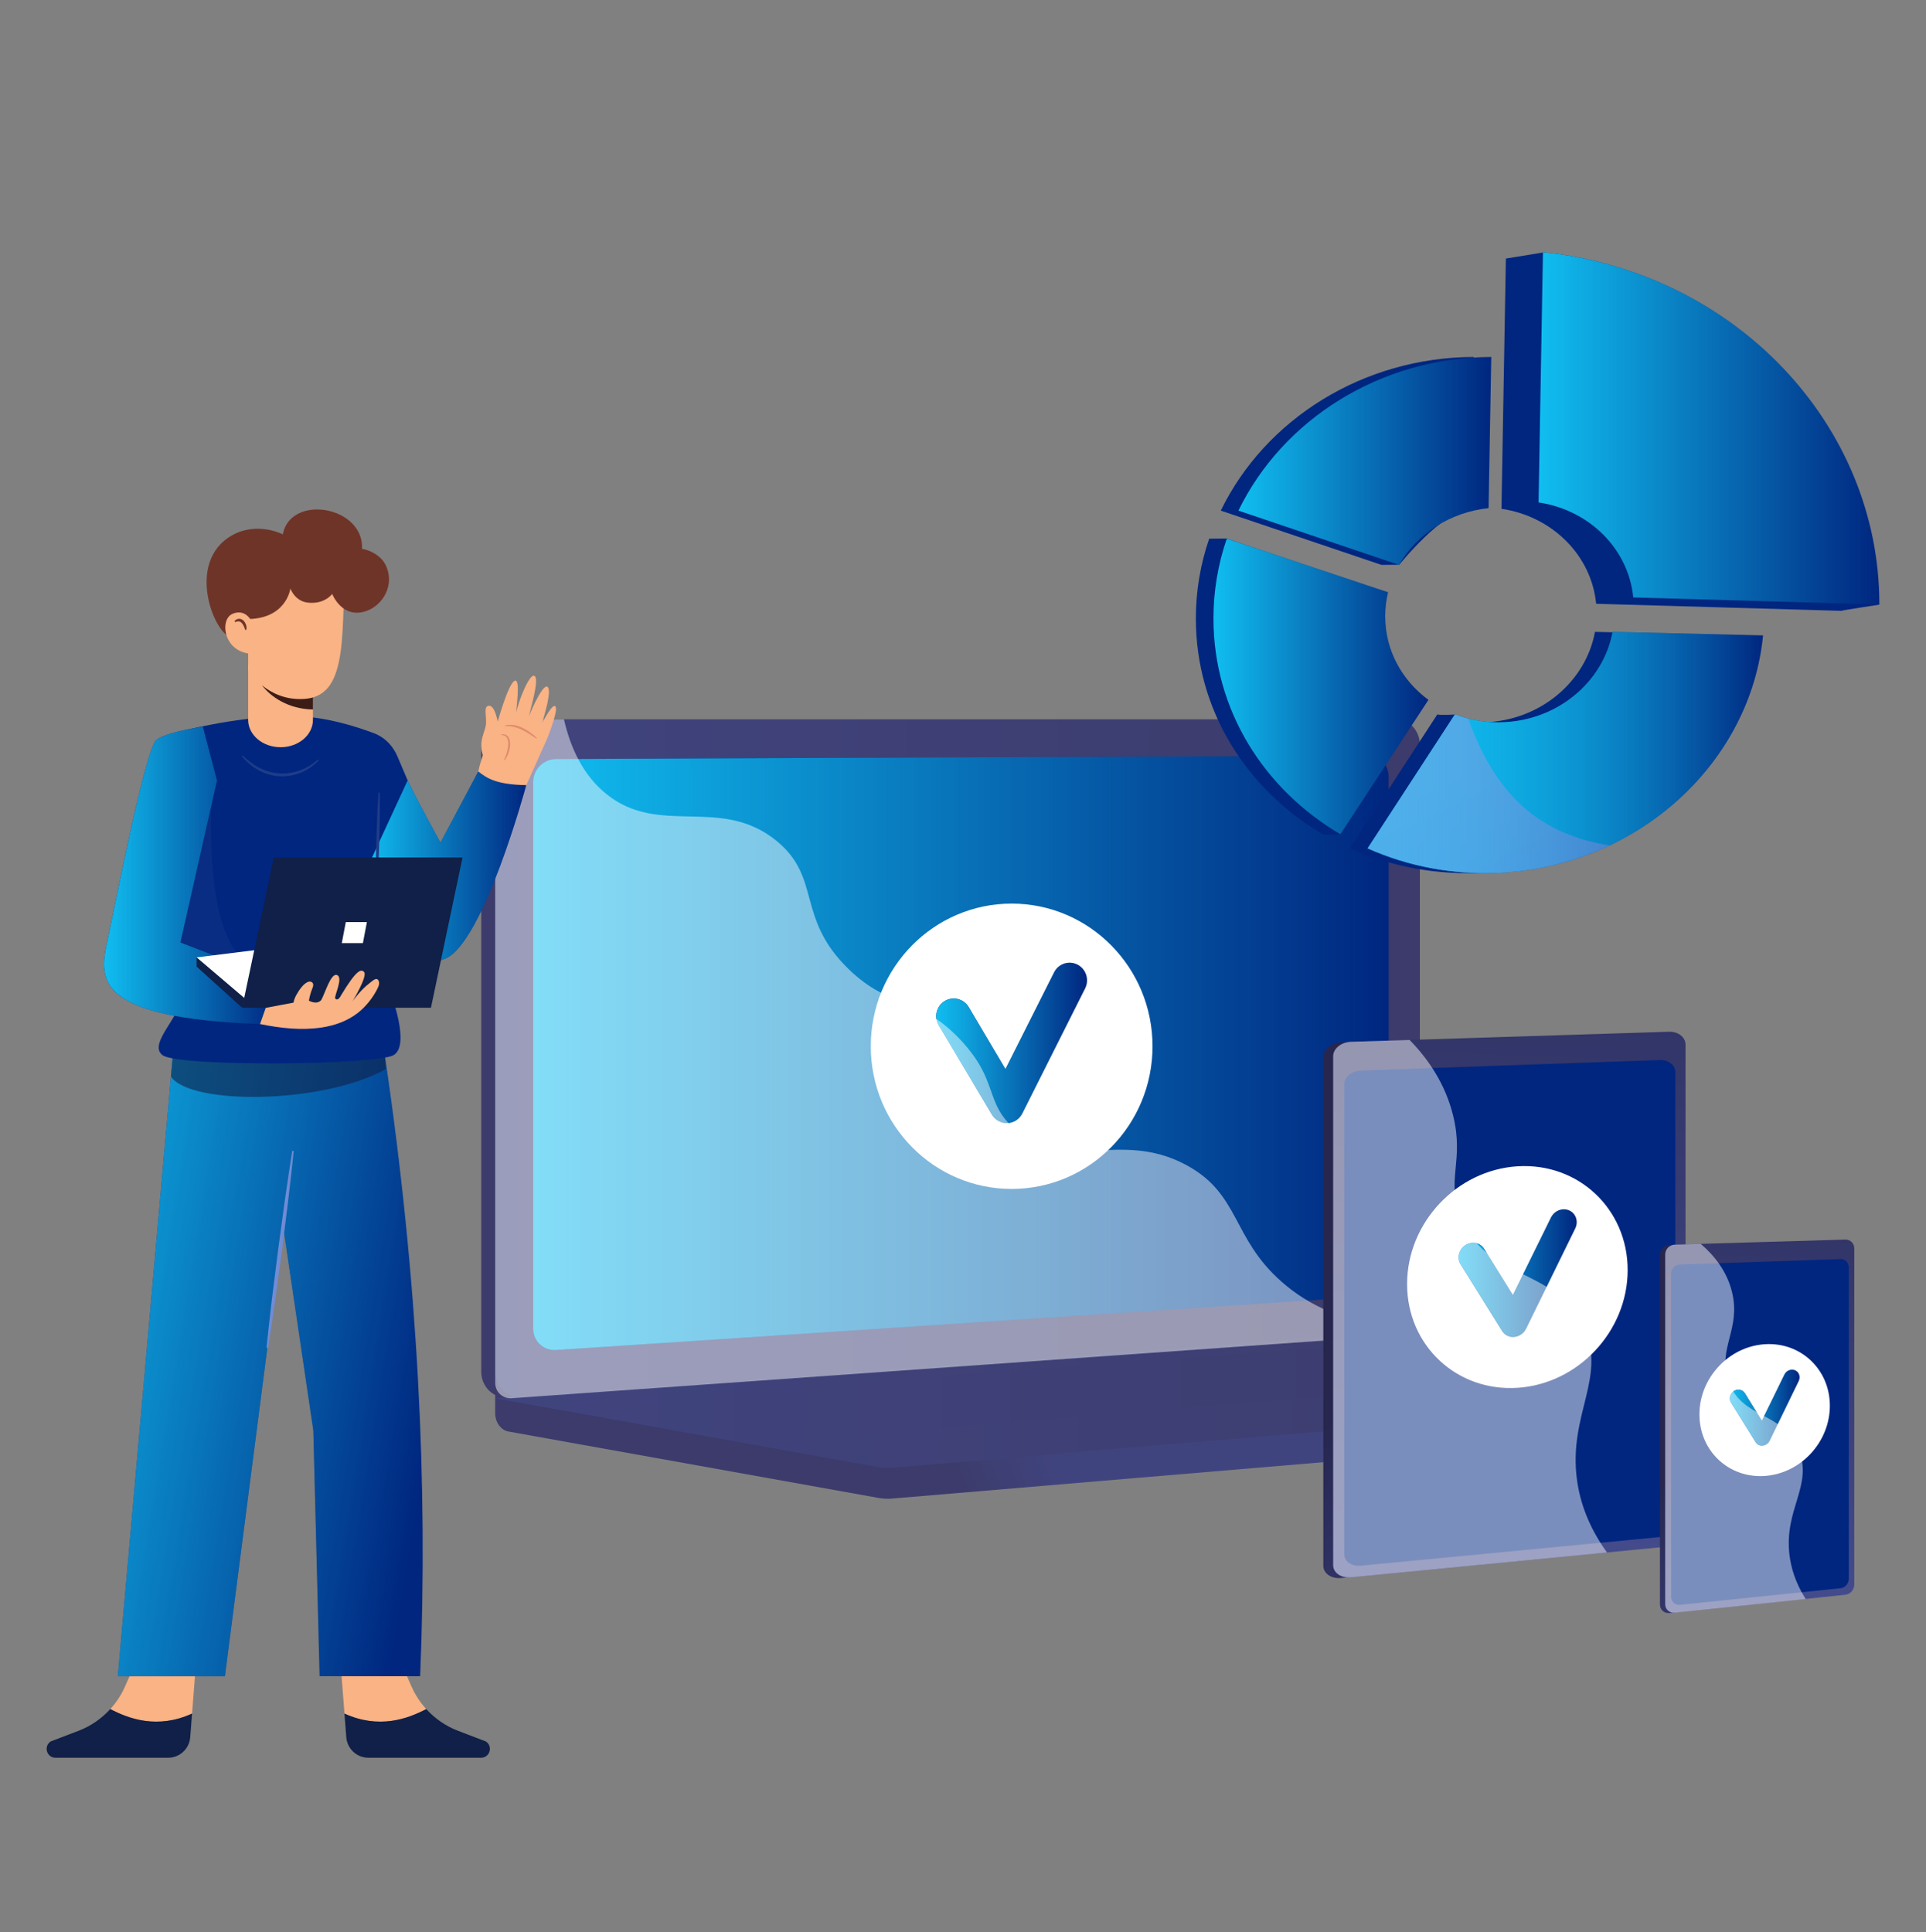 <svg width="300" height="301" viewBox="0 0 300 301" fill="none" xmlns="http://www.w3.org/2000/svg">
<rect x="0" y="0" width="300" height="301" fill="#808080" stroke="none"/>
<path d="M280.992 216.666L77.13 214.89V220.146C77.13 221.574 78.018 222.786 79.224 223.002L136.872 233.346C137.556 233.466 138.252 233.502 138.942 233.442L278.784 221.646C280.032 221.538 280.998 220.326 280.998 218.862V216.666H280.992Z" fill="url(#paint0_linear_6134_15896)"/>
<path d="M215.364 208.146L79.374 217.758C76.938 217.932 74.964 216.102 74.964 213.678V116.454C74.964 114.03 76.944 112.062 79.374 112.062H215.37C217.374 112.062 218.994 113.838 218.994 116.034V203.916C218.994 206.112 217.368 208.008 215.364 208.146Z" fill="url(#paint1_linear_6134_15896)"/>
<path d="M217.536 208.146L81.54 217.758C79.104 217.932 77.13 216.102 77.13 213.678V116.454C77.13 114.03 79.11 112.062 81.54 112.062H217.536C219.54 112.062 221.16 113.838 221.16 116.034V203.916C221.16 206.112 219.54 208.008 217.536 208.146Z" fill="url(#paint2_linear_6134_15896)"/>
<path d="M213.3 201.954L86.634 210.3C84.654 210.432 83.046 208.932 83.046 206.952V121.836C83.046 119.856 84.654 118.242 86.634 118.236L213.3 117.714C214.956 117.708 216.294 119.166 216.294 120.966V198.492C216.288 200.292 214.95 201.84 213.3 201.954Z" fill="#002680"/>
<path d="M213.3 201.954L86.634 210.3C84.654 210.432 83.046 208.932 83.046 206.952V121.836C83.046 119.856 84.654 118.242 86.634 118.236L213.3 117.714C214.956 117.708 216.294 119.166 216.294 120.966V198.492C216.288 200.292 214.95 201.84 213.3 201.954Z" fill="url(#paint3_linear_6134_15896)"/>
<path d="M214.14 207.714L77.13 217.83L136.872 228.552C137.556 228.672 138.252 228.708 138.942 228.648L280.998 216.666L216.324 207.78C215.598 207.684 214.866 207.66 214.14 207.714Z" fill="url(#paint4_linear_6134_15896)"/>
<path d="M157.578 185.208C169.696 185.208 179.52 175.258 179.52 162.984C179.52 150.71 169.696 140.76 157.578 140.76C145.46 140.76 135.636 150.71 135.636 162.984C135.636 175.258 145.46 185.208 157.578 185.208Z" fill="white"/>
<path d="M156.81 174.953C155.856 174.953 154.974 174.449 154.482 173.621L146.226 159.707C145.452 158.405 145.872 156.713 147.156 155.933C148.44 155.153 150.108 155.573 150.882 156.875L156.612 166.535L164.184 151.469C164.862 150.113 166.5 149.579 167.838 150.263C169.176 150.953 169.704 152.609 169.026 153.965L159.228 173.459C158.778 174.353 157.89 174.923 156.9 174.959C156.87 174.953 156.84 174.953 156.81 174.953Z" fill="#002680"/>
<path d="M156.81 174.953C155.856 174.953 154.974 174.449 154.482 173.621L146.226 159.707C145.452 158.405 145.872 156.713 147.156 155.933C148.44 155.153 150.108 155.573 150.882 156.875L156.612 166.535L164.184 151.469C164.862 150.113 166.5 149.579 167.838 150.263C169.176 150.953 169.704 152.609 169.026 153.965L159.228 173.459C158.778 174.353 157.89 174.923 156.9 174.959C156.87 174.953 156.84 174.953 156.81 174.953Z" fill="url(#paint5_linear_6134_15896)"/>
<path opacity="0.3" d="M97.123 218.081L211.189 209.531L246.493 214.343L133.405 223.481L97.123 218.081Z" fill="url(#paint6_linear_6134_15896)"/>
<path opacity="0.48" d="M184.77 181.481C174.288 175.841 166.044 182.987 158.088 175.937C153.264 171.659 155.634 168.473 149.7 162.083C143.124 155.009 138.846 157.385 132.24 151.019C123.888 142.967 128.064 136.703 120.87 130.919C112.14 123.905 102.726 130.397 94.422 123.671C90.84 120.767 88.872 116.549 87.846 112.067H79.716C78.294 112.067 77.136 113.219 77.136 114.647V215.417C77.136 216.839 78.294 217.913 79.716 217.811L218.316 207.971C218.994 207.923 219.6 207.527 219.984 206.951C209.838 206.579 203.604 203.177 199.62 199.661C191.82 192.791 193.176 186.005 184.77 181.481Z" fill="white"/>
<path d="M261.037 162.792V238.692C261.037 239.826 259.795 240.162 258.385 240.294L209.653 245.742L208.909 245.814C207.379 245.964 206.125 245.112 206.125 243.93V164.622C206.125 163.434 207.379 162.426 208.909 162.378L209.916 162.348L258.817 162.51C260.232 162.462 261.037 161.658 261.037 162.792Z" fill="url(#paint7_linear_6134_15896)"/>
<path d="M262.543 162.707V238.589C262.543 239.723 261.391 240.761 259.987 240.899L210.445 245.711C208.915 245.861 207.661 245.009 207.661 243.827V164.531C207.661 163.343 208.915 162.335 210.445 162.287L259.987 160.721C261.391 160.679 262.543 161.573 262.543 162.707Z" fill="url(#paint8_linear_6134_15896)"/>
<path d="M260.953 166.968V237.282C260.953 238.344 259.879 239.31 258.559 239.436L211.975 243.9C210.553 244.038 209.389 243.246 209.389 242.142V168.864C209.389 167.76 210.553 166.812 211.975 166.764L258.559 165.126C259.879 165.084 260.953 165.912 260.953 166.968Z" fill="#002680"/>
<path d="M253.53 197.843C253.53 207.341 245.874 215.555 236.406 216.185C226.902 216.821 219.174 209.591 219.174 200.033C219.174 190.475 226.902 182.255 236.406 181.679C245.874 181.109 253.53 188.345 253.53 197.843Z" fill="white"/>
<path d="M235.8 208.271C235.056 208.319 234.36 207.971 233.976 207.353L227.502 196.955C226.896 195.983 227.22 194.645 228.234 193.973C229.242 193.301 230.55 193.547 231.156 194.519L235.65 201.737L241.578 189.665C242.112 188.579 243.39 188.087 244.434 188.555C245.478 189.023 245.892 190.283 245.364 191.363L237.708 206.975C237.36 207.689 236.658 208.181 235.89 208.259C235.848 208.271 235.824 208.271 235.8 208.271Z" fill="#002680"/>
<path d="M235.8 208.271C235.056 208.319 234.36 207.971 233.976 207.353L227.502 196.955C226.896 195.983 227.22 194.645 228.234 193.973C229.242 193.301 230.55 193.547 231.156 194.519L235.65 201.737L241.578 189.665C242.112 188.579 243.39 188.087 244.434 188.555C245.478 189.023 245.892 190.283 245.364 191.363L237.708 206.975C237.36 207.689 236.658 208.181 235.89 208.259C235.848 208.271 235.824 208.271 235.8 208.271Z" fill="url(#paint9_linear_6134_15896)"/>
<g opacity="0.48">
<path d="M246.529 206.369C242.023 197.327 231.487 199.481 227.533 189.617C225.175 183.731 228.109 180.941 226.339 173.765C225.139 168.905 222.529 165.035 219.565 161.999L210.445 162.287C208.915 162.335 207.661 163.343 207.661 164.531V243.827C207.661 245.015 208.915 245.861 210.445 245.711L250.309 241.841C247.357 237.737 246.091 233.879 245.635 230.531C244.225 220.151 250.531 214.403 246.529 206.369Z" fill="white"/>
</g>
<path d="M288.019 194.531V246.911C288.019 247.697 287.347 247.913 286.591 247.991L260.443 251.231L260.047 251.273C259.231 251.357 258.559 250.763 258.559 249.947V195.455C258.559 194.639 259.231 193.955 260.047 193.931L260.587 193.913L286.831 194.315C287.587 194.297 288.019 193.751 288.019 194.531Z" fill="url(#paint10_linear_6134_15896)"/>
<path d="M288.829 194.483V246.857C288.829 247.643 288.211 248.345 287.449 248.423L260.857 251.213C260.041 251.297 259.369 250.703 259.369 249.887V195.407C259.369 194.591 260.041 193.907 260.857 193.883L287.449 193.097C288.211 193.079 288.829 193.697 288.829 194.483Z" fill="url(#paint11_linear_6134_15896)"/>
<path d="M287.977 197.417V245.945C287.977 246.677 287.395 247.337 286.687 247.409L261.685 249.995C260.923 250.073 260.299 249.515 260.299 248.759V198.401C260.299 197.645 260.923 197.003 261.685 196.973L286.687 196.133C287.395 196.103 287.977 196.685 287.977 197.417Z" fill="#002680"/>
<path d="M285.025 218.981C285.025 224.639 280.489 229.535 274.885 229.919C269.269 230.303 264.708 226.013 264.708 220.337C264.708 214.661 269.269 209.759 274.885 209.399C280.489 209.033 285.025 213.323 285.025 218.981Z" fill="white"/>
<path d="M274.53 225.209C274.092 225.239 273.678 225.035 273.45 224.663L269.622 218.489C269.262 217.913 269.454 217.115 270.054 216.713C270.648 216.311 271.422 216.455 271.782 217.031L274.434 221.315L277.938 214.127C278.25 213.479 279.006 213.185 279.624 213.461C280.242 213.737 280.488 214.487 280.176 215.129L275.646 224.429C275.436 224.855 275.028 225.149 274.572 225.197C274.56 225.209 274.542 225.209 274.53 225.209Z" fill="#002680"/>
<path d="M274.53 225.209C274.092 225.239 273.678 225.035 273.45 224.663L269.622 218.489C269.262 217.913 269.454 217.115 270.054 216.713C270.648 216.311 271.422 216.455 271.782 217.031L274.434 221.315L277.938 214.127C278.25 213.479 279.006 213.185 279.624 213.461C280.242 213.737 280.488 214.487 280.176 215.129L275.646 224.429C275.436 224.855 275.028 225.149 274.572 225.197C274.56 225.209 274.542 225.209 274.53 225.209Z" fill="url(#paint12_linear_6134_15896)"/>
<g opacity="0.48">
<path d="M280.188 225.852C277.764 219.75 271.224 221.19 269.184 215.028C267.522 209.994 271.218 207.048 269.772 201.222C268.962 197.952 266.958 195.522 264.918 193.77L260.868 193.89C260.052 193.914 259.38 194.598 259.38 195.414V249.894C259.38 250.71 260.052 251.304 260.868 251.22L281.256 249.084C279.618 246.504 278.964 244.146 278.73 242.19C277.878 235.062 282.408 231.444 280.188 225.852Z" fill="white"/>
</g>
<path d="M215.178 87.995L217.956 87.977C217.956 87.977 224.616 79.619 229.116 79.157L229.536 55.607C212.298 55.667 197.082 65.297 190.152 79.541L215.178 87.995Z" fill="#002680"/>
<path d="M248.436 98.43C247.02 106.17 239.916 112.254 231.21 112.518C229.068 112.584 226.566 111.312 226.566 111.312C226.566 111.312 224.274 111.438 223.884 111.288L210.294 132.156C216.612 134.982 223.746 136.368 231.21 135.942C252.918 134.706 269.982 118.494 271.878 98.982L248.436 98.43Z" fill="#002680"/>
<path d="M206.04 129.96L208.758 130.056L219.756 109.032C215.652 106.02 213.018 101.328 213.018 96.012C213.018 94.728 213.174 93.474 213.468 92.268L191.07 83.886L188.346 83.916C186.996 87.84 186.27 92.016 186.27 96.336C186.264 110.658 194.184 122.982 206.04 129.96Z" fill="#002680"/>
<path d="M233.874 79.259C241.8 80.429 247.896 86.525 248.622 94.055L286.956 95.159C286.956 95.153 286.956 95.141 286.956 95.135C286.956 95.135 286.956 95.123 286.956 95.111C286.956 95.081 292.734 94.187 292.734 94.187C292.734 93.929 240.366 39.329 240.366 39.329L234.558 40.277C234.558 40.271 234.102 66.263 233.874 79.259Z" fill="#002680"/>
<path d="M217.92 87.995C220.698 83.177 225.864 79.775 231.864 79.157L232.284 55.607C215.046 55.667 199.83 65.297 192.9 79.541L217.92 87.995Z" fill="#002680"/>
<path d="M217.92 87.995C220.698 83.177 225.864 79.775 231.864 79.157L232.284 55.607C215.046 55.667 199.83 65.297 192.9 79.541L217.92 87.995Z" fill="url(#paint13_linear_6134_15896)"/>
<path d="M251.178 98.43C249.762 106.17 242.658 112.254 233.952 112.518C231.354 112.596 228.876 112.152 226.626 111.282L213.036 132.15C219.354 134.976 226.488 136.362 233.952 135.936C255.66 134.7 272.724 118.488 274.62 98.976L251.178 98.43Z" fill="#002680"/>
<path d="M251.178 98.43C249.762 106.17 242.658 112.254 233.952 112.518C231.354 112.596 228.876 112.152 226.626 111.282L213.036 132.15C219.354 134.976 226.488 136.362 233.952 135.936C255.66 134.7 272.724 118.488 274.62 98.976L251.178 98.43Z" fill="url(#paint14_linear_6134_15896)"/>
<path d="M208.782 129.959L222.498 109.025C218.394 106.013 215.76 101.321 215.76 96.005C215.76 94.721 215.916 93.467 216.21 92.261L191.088 83.909C189.738 87.833 189.012 92.009 189.012 96.329C189.006 110.657 196.926 122.981 208.782 129.959Z" fill="#002680"/>
<path d="M208.782 129.959L222.498 109.025C218.394 106.013 215.76 101.321 215.76 96.005C215.76 94.721 215.916 93.467 216.21 92.261L191.088 83.909C189.738 87.833 189.012 92.009 189.012 96.329C189.006 110.657 196.926 122.981 208.782 129.959Z" fill="url(#paint15_linear_6134_15896)"/>
<path d="M251.178 98.43C249.762 106.17 242.658 112.254 233.952 112.518C231.354 112.596 228.876 112.152 226.626 111.282L213.036 132.15C219.354 134.976 226.488 136.362 233.952 135.936C255.66 134.7 272.724 118.488 274.62 98.976L251.178 98.43Z" fill="url(#paint16_linear_6134_15896)"/>
<path d="M239.652 78.269C247.578 79.439 253.674 85.535 254.4 93.065L292.734 94.169C292.734 94.151 292.734 94.139 292.734 94.121C292.734 66.227 270.33 42.353 240.336 39.281L239.652 78.269Z" fill="#002680"/>
<path d="M239.652 78.269C247.578 79.439 253.674 85.535 254.4 93.065L292.734 94.169C292.734 94.151 292.734 94.139 292.734 94.121C292.734 66.227 270.33 42.353 240.336 39.281L239.652 78.269Z" fill="url(#paint17_linear_6134_15896)"/>
<g opacity="0.3">
<path d="M228.708 111.953C227.994 111.773 227.298 111.551 226.62 111.287L213.03 132.155C219.348 134.981 226.482 136.367 233.946 135.941C239.976 135.599 245.646 134.099 250.74 131.693C245.604 130.919 241.02 128.987 237.354 125.771C233.184 122.105 230.484 116.999 228.708 111.953Z" fill="url(#paint18_linear_6134_15896)"/>
</g>
<path d="M75.276 117.858C74.388 115.416 75.672 113.958 75.708 112.632C75.744 111.306 75.342 110.13 76.056 109.956C76.77 109.782 77.616 110.874 78.084 116.628L75.276 117.858Z" fill="#F9B384"/>
<path d="M74.496 120.18L75.426 123.93H81.258L84.822 115.962C85.338 115.002 86.73 111.144 86.604 110.328C86.37 108.81 84.522 112.572 84.438 112.632C84.768 111.492 85.884 107.904 85.368 107.094C84.75 106.128 82.872 110.322 82.386 111.582C82.626 110.412 83.988 105.99 83.322 105.348C82.524 104.58 80.682 109.464 80.4 110.994C80.472 109.848 81.024 105.93 80.256 106.026C79.2 106.158 77.352 113.022 77.352 113.022C77.352 113.022 75.45 115.884 74.496 120.18Z" fill="#F9B384"/>
<path d="M83.616 114.948C82.956 114.33 82.218 113.784 81.39 113.382C80.976 113.19 80.532 113.034 80.07 112.956C79.614 112.884 79.134 112.884 78.69 113.004L78.708 113.124C79.596 113.058 80.46 113.28 81.252 113.664C82.056 114.036 82.788 114.552 83.538 115.05L83.616 114.948Z" fill="#E28B6D"/>
<path d="M78.084 114.492C78.474 114.504 78.846 114.66 78.996 114.996C79.152 115.32 79.182 115.71 79.152 116.094C79.128 116.478 79.05 116.868 78.936 117.246C78.828 117.624 78.696 117.996 78.504 118.338L78.6 118.41C78.876 118.092 79.05 117.714 79.194 117.324C79.332 116.934 79.428 116.532 79.458 116.112C79.476 115.698 79.458 115.254 79.224 114.864C79.176 114.762 79.08 114.69 79.008 114.606C78.918 114.54 78.822 114.474 78.72 114.432C78.612 114.408 78.504 114.372 78.402 114.366L78.084 114.372V114.492Z" fill="#E28B6D"/>
<path d="M53.658 266.939L53.094 259.739H62.784L64.128 262.775C64.692 264.053 65.466 265.217 66.39 266.231C63.522 267.743 59.046 269.393 53.658 266.939Z" fill="#F9B384"/>
<path d="M66.396 266.231C67.746 267.713 69.426 268.889 71.334 269.615L75.666 271.271C76.83 272.009 76.308 273.815 74.928 273.815H57.378C55.578 273.815 54.084 272.429 53.94 270.635L53.652 266.933C59.046 269.393 63.522 267.743 66.396 266.231Z" fill="#102048"/>
<path d="M29.916 266.939L30.48 259.739H20.79L19.446 262.775C18.882 264.053 18.108 265.217 17.184 266.231C20.052 267.743 24.528 269.393 29.916 266.939Z" fill="#F9B384"/>
<path d="M17.178 266.231C15.828 267.713 14.148 268.889 12.24 269.615L7.908 271.271C6.744 272.009 7.266 273.815 8.646 273.815H26.19C27.99 273.815 29.484 272.429 29.628 270.635L29.916 266.933C24.528 269.393 20.052 267.743 17.178 266.231Z" fill="#102048"/>
<path d="M18.354 261.125H35.034L44.094 190.979L48.804 222.851L49.782 261.119H65.442C66.672 231.413 65.118 199.493 59.988 164.729L59.64 159.203L59.244 152.903L27.744 155.213L27.366 159.509L26.634 167.699L18.354 261.125Z" fill="#002680"/>
<path d="M18.354 261.125H35.034L44.094 190.979L48.804 222.851L49.782 261.119H65.442C66.672 231.413 65.118 199.493 59.988 164.729L59.64 159.203L59.244 152.903L27.744 155.213L27.366 159.509L26.634 167.699L18.354 261.125Z" fill="url(#paint19_linear_6134_15896)"/>
<path opacity="0.6" d="M26.628 167.7C29.592 172.182 50.28 172.026 60.096 166.542L59.634 159.21L27.354 159.516L26.628 167.7Z" fill="#102048"/>
<path d="M60.858 154.751C60.858 154.751 63.978 162.821 61.302 164.369C58.626 165.917 27.756 166.229 25.314 164.369C22.872 162.509 28.782 157.865 28.218 154.769C27.66 151.673 60.858 154.751 60.858 154.751Z" fill="#002680"/>
<path d="M63.498 121.572C64.584 123.972 68.61 131.25 68.61 131.25L74.496 120.174C75.816 121.242 77.364 122.238 81.978 122.304C81.978 122.304 75.348 146.814 69.384 149.334C59.604 153.468 57.306 134.964 57.306 134.964L63.498 121.572Z" fill="#002680"/>
<path d="M63.498 121.571L61.908 117.833C61.278 116.351 60.162 115.085 58.698 114.407C58.56 114.341 58.416 114.281 58.272 114.227C55.506 113.177 50.37 111.527 45.612 111.581C43.908 111.581 37.566 111.503 27.27 114.137L24.396 150.923L58.47 150.227L63.498 121.571Z" fill="#002680"/>
<path opacity="0.3" d="M33.09 121.571C32.292 135.395 33.408 150.251 41.454 151.211L32.154 153.827L22.17 148.481L26.118 126.719L33.09 121.571Z" fill="#1F3C88"/>
<path d="M31.578 113.142C29.526 113.592 26.094 114.066 24.39 115.224C22.686 116.388 17.886 141.246 16.644 146.976C15.402 152.706 15.096 158.592 40.494 159.522L42.972 152.55L28.104 146.82L33.804 121.572L31.578 113.142Z" fill="#002680"/>
<path d="M63.498 121.572C64.584 123.972 68.61 131.25 68.61 131.25L74.496 120.174C75.816 121.242 77.364 122.238 81.978 122.304C81.978 122.304 75.348 146.814 69.384 149.334C59.604 153.468 57.306 134.964 57.306 134.964L63.498 121.572Z" fill="url(#paint20_linear_6134_15896)"/>
<path d="M31.578 113.142C29.526 113.592 26.094 114.066 24.39 115.224C22.686 116.388 17.886 141.246 16.644 146.976C15.402 152.706 15.096 158.592 40.494 159.522L42.972 152.55L28.104 146.82L33.804 121.572L31.578 113.142Z" fill="url(#paint21_linear_6134_15896)"/>
<path d="M58.962 123.468C58.782 125.958 58.704 128.448 58.62 130.938L58.548 134.676C58.536 135.924 58.53 137.166 58.56 138.414L58.74 138.42C58.836 137.178 58.896 135.93 58.956 134.688L59.088 130.95C59.142 128.46 59.196 125.97 59.154 123.474L58.962 123.468Z" fill="#1F3C88"/>
<path d="M30.63 149.142V150.576L37.716 156.984L38.274 154.344L30.63 149.142Z" fill="#102048"/>
<path d="M38.748 156.053L30.63 149.141L45.918 147.233L38.748 156.053Z" fill="white"/>
<path d="M37.716 156.983H67.128L72.048 133.577H42.642L37.716 156.983Z" fill="#102048"/>
<path d="M53.238 146.921H56.526L57.15 143.639H53.862L53.238 146.921Z" fill="white"/>
<path d="M55.884 87.701C59.184 79.332 45.396 76.23 44.052 83.237C44.052 83.237 40.116 81.192 36.204 83.358C28.668 87.534 33.534 99.299 36.204 99.299L49.812 97.523L55.884 87.701Z" fill="#6F3428"/>
<path d="M38.652 103.565V112.133C38.652 114.485 40.908 116.399 43.704 116.399C46.494 116.399 48.744 114.491 48.744 112.133V103.565H38.652Z" fill="#F9B384"/>
<path d="M40.83 106.782C42.126 108.498 44.904 110.472 48.75 110.52V106.002L40.83 106.782Z" fill="#3C1C16"/>
<path d="M38.652 89.712V104.382C38.652 104.382 41.532 109.278 47.424 108.876C50.346 108.672 51.822 106.842 52.59 103.914C52.896 102.804 53.088 101.526 53.22 100.128C53.442 97.782 53.508 95.058 53.586 92.124V89.712H38.652Z" fill="#F9B384"/>
<path d="M53.472 86.153C55.29 84.569 58.974 85.775 60.06 88.001C61.59 91.151 59.598 94.331 57.012 95.201C53.262 96.461 51.744 92.519 51.744 92.519C51.744 92.519 50.532 94.229 47.838 93.857C45.894 93.587 45.228 91.679 45.228 91.679C45.228 91.679 44.628 96.551 38.226 96.437C36.852 95.969 36.216 90.641 36.216 90.641L40.434 86.255L53.472 86.153Z" fill="#6F3428"/>
<path d="M40.5 159.521C43.644 160.163 46.938 160.547 50.136 160.055C52.122 159.749 54.072 159.065 55.68 157.829C57.006 156.809 58.152 155.351 58.872 153.845C59.046 153.479 59.172 152.945 58.866 152.615C58.536 152.255 57.936 152.873 57.612 153.113C56.058 154.283 54.9 156.005 54.9 156.005C54.9 156.005 57.312 152.045 56.706 151.409C56.244 150.917 55.536 151.037 53.112 155.063C53.112 155.063 52.656 156.053 52.218 155.537C51.984 155.261 53.604 152.141 52.422 151.871C51.516 151.667 50.664 154.613 50.046 155.771C49.272 156.671 47.928 155.771 47.928 155.771L41.388 157.001L40.5 159.521Z" fill="#F9B384"/>
<path d="M48.102 155.963C48.21 155.285 48.39 154.625 48.636 154.007C48.696 153.863 48.756 153.725 48.78 153.569C48.876 152.993 48.366 152.819 48.024 152.939C47.274 153.197 46.602 154.199 46.164 154.979C45.78 155.657 45.552 156.521 45.66 157.349C45.696 157.601 47.808 157.607 47.946 157.301C47.976 157.229 47.982 157.145 47.988 157.061C48.006 156.689 48.048 156.323 48.102 155.963Z" fill="#F9B384"/>
<path d="M45.516 179.268C45.12 181.818 44.736 184.362 44.376 186.918L43.332 194.58L42.366 202.254L41.922 206.094L41.514 209.94L41.754 209.97L42.348 206.148L42.9 202.32L43.938 194.658L44.892 186.984C45.204 184.428 45.486 181.86 45.75 179.298L45.516 179.268Z" fill="#708CD5"/>
<path d="M49.518 118.308C47.892 119.79 45.702 120.618 43.542 120.474C42.462 120.414 41.4 120.114 40.434 119.616C39.462 119.13 38.592 118.446 37.788 117.678L37.656 117.798C38.376 118.662 39.246 119.418 40.248 119.97C41.244 120.522 42.372 120.858 43.518 120.924C44.664 120.978 45.822 120.792 46.878 120.36C47.934 119.928 48.9 119.268 49.65 118.428L49.518 118.308Z" fill="#1F3C88"/>
<path d="M39.366 97.175C38.7 95.519 37.41 95.063 36.156 95.651C34.164 96.581 34.824 101.741 39.366 101.855V97.175Z" fill="#F9B384"/>
<path d="M38.37 98.111C38.466 97.625 38.316 97.115 37.962 96.713C37.782 96.521 37.488 96.371 37.2 96.395C36.906 96.419 36.678 96.575 36.522 96.761L36.63 96.905C36.84 96.833 37.032 96.773 37.2 96.797C37.362 96.815 37.506 96.893 37.632 97.031C37.77 97.157 37.866 97.337 37.962 97.517C38.052 97.703 38.124 97.901 38.184 98.111H38.37Z" fill="#6F3428"/>
<defs>
<linearGradient id="paint0_linear_6134_15896" x1="163.24" y1="224.5" x2="148.919" y2="230.515" gradientUnits="userSpaceOnUse">
<stop stop-color="#40447E"/>
<stop offset="0.996" stop-color="#3C3B6B"/>
</linearGradient>
<linearGradient id="paint1_linear_6134_15896" x1="144.117" y1="161.382" x2="128.575" y2="167.91" gradientUnits="userSpaceOnUse">
<stop stop-color="#40447E"/>
<stop offset="0.996" stop-color="#3C3B6B"/>
</linearGradient>
<linearGradient id="paint2_linear_6134_15896" x1="77.129" y1="164.916" x2="221.16" y2="164.916" gradientUnits="userSpaceOnUse">
<stop stop-color="#40447E"/>
<stop offset="0.996" stop-color="#3C3B6B"/>
</linearGradient>
<linearGradient id="paint3_linear_6134_15896" x1="83.044" y1="164.007" x2="216.29" y2="164.007" gradientUnits="userSpaceOnUse">
<stop stop-color="#10BEF0"/>
<stop offset="1" stop-color="#10BEF0" stop-opacity="0"/>
</linearGradient>
<linearGradient id="paint4_linear_6134_15896" x1="77.129" y1="218.178" x2="280.993" y2="218.178" gradientUnits="userSpaceOnUse">
<stop stop-color="#40447E"/>
<stop offset="0.996" stop-color="#3C3B6B"/>
</linearGradient>
<linearGradient id="paint5_linear_6134_15896" x1="145.838" y1="162.457" x2="169.324" y2="162.457" gradientUnits="userSpaceOnUse">
<stop stop-color="#10BEF0"/>
<stop offset="1" stop-color="#10BEF0" stop-opacity="0"/>
</linearGradient>
<linearGradient id="paint6_linear_6134_15896" x1="97.121" y1="216.508" x2="246.491" y2="216.508" gradientUnits="userSpaceOnUse">
<stop stop-color="#40447E"/>
<stop offset="0.996" stop-color="#3C3B6B"/>
</linearGradient>
<linearGradient id="paint7_linear_6134_15896" x1="266.251" y1="231.41" x2="226.735" y2="197.701" gradientUnits="userSpaceOnUse">
<stop stop-color="#444B8C"/>
<stop offset="0.996" stop-color="#26264F"/>
</linearGradient>
<linearGradient id="paint8_linear_6134_15896" x1="233.605" y1="241.797" x2="238.826" y2="101.451" gradientUnits="userSpaceOnUse">
<stop stop-color="#444B8C"/>
<stop offset="0.996" stop-color="#26264F"/>
</linearGradient>
<linearGradient id="paint9_linear_6134_15896" x1="227.195" y1="198.332" x2="245.584" y2="198.332" gradientUnits="userSpaceOnUse">
<stop stop-color="#10BEF0"/>
<stop offset="1" stop-color="#10BEF0" stop-opacity="0"/>
</linearGradient>
<linearGradient id="paint10_linear_6134_15896" x1="293.599" y1="239.73" x2="268.989" y2="218.737" gradientUnits="userSpaceOnUse">
<stop stop-color="#444B8C"/>
<stop offset="0.996" stop-color="#26264F"/>
</linearGradient>
<linearGradient id="paint11_linear_6134_15896" x1="273.089" y1="248.413" x2="276.642" y2="152.894" gradientUnits="userSpaceOnUse">
<stop stop-color="#444B8C"/>
<stop offset="0.996" stop-color="#26264F"/>
</linearGradient>
<linearGradient id="paint12_linear_6134_15896" x1="269.446" y1="219.292" x2="280.318" y2="219.292" gradientUnits="userSpaceOnUse">
<stop stop-color="#10BEF0"/>
<stop offset="1" stop-color="#10BEF0" stop-opacity="0"/>
</linearGradient>
<linearGradient id="paint13_linear_6134_15896" x1="192.894" y1="71.8" x2="232.28" y2="71.8" gradientUnits="userSpaceOnUse">
<stop stop-color="#10BEF0"/>
<stop offset="1" stop-color="#10BEF0" stop-opacity="0"/>
</linearGradient>
<linearGradient id="paint14_linear_6134_15896" x1="213.035" y1="117.226" x2="274.621" y2="117.226" gradientUnits="userSpaceOnUse">
<stop stop-color="#10BEF0"/>
<stop offset="1" stop-color="#10BEF0" stop-opacity="0"/>
</linearGradient>
<linearGradient id="paint15_linear_6134_15896" x1="189.007" y1="106.937" x2="222.496" y2="106.937" gradientUnits="userSpaceOnUse">
<stop stop-color="#10BEF0"/>
<stop offset="1" stop-color="#10BEF0" stop-opacity="0"/>
</linearGradient>
<linearGradient id="paint16_linear_6134_15896" x1="213.035" y1="117.226" x2="274.621" y2="117.226" gradientUnits="userSpaceOnUse">
<stop stop-color="#10BEF0"/>
<stop offset="1" stop-color="#10BEF0" stop-opacity="0"/>
</linearGradient>
<linearGradient id="paint17_linear_6134_15896" x1="239.651" y1="66.721" x2="292.734" y2="66.721" gradientUnits="userSpaceOnUse">
<stop stop-color="#10BEF0"/>
<stop offset="1" stop-color="#10BEF0" stop-opacity="0"/>
</linearGradient>
<linearGradient id="paint18_linear_6134_15896" x1="226.392" y1="120.823" x2="258.892" y2="186.466" gradientUnits="userSpaceOnUse">
<stop offset="0.004" stop-color="#E38DDD"/>
<stop offset="1" stop-color="#9571F6"/>
</linearGradient>
<linearGradient id="paint19_linear_6134_15896" x1="1.534" y1="200.88" x2="69.035" y2="211.993" gradientUnits="userSpaceOnUse">
<stop stop-color="#10BEF0"/>
<stop offset="1" stop-color="#10BEF0" stop-opacity="0"/>
</linearGradient>
<linearGradient id="paint20_linear_6134_15896" x1="57.305" y1="135.062" x2="81.977" y2="135.062" gradientUnits="userSpaceOnUse">
<stop stop-color="#10BEF0"/>
<stop offset="1" stop-color="#10BEF0" stop-opacity="0"/>
</linearGradient>
<linearGradient id="paint21_linear_6134_15896" x1="16.213" y1="136.331" x2="42.978" y2="136.331" gradientUnits="userSpaceOnUse">
<stop stop-color="#10BEF0"/>
<stop offset="1" stop-color="#10BEF0" stop-opacity="0"/>
</linearGradient>
</defs>
</svg>
